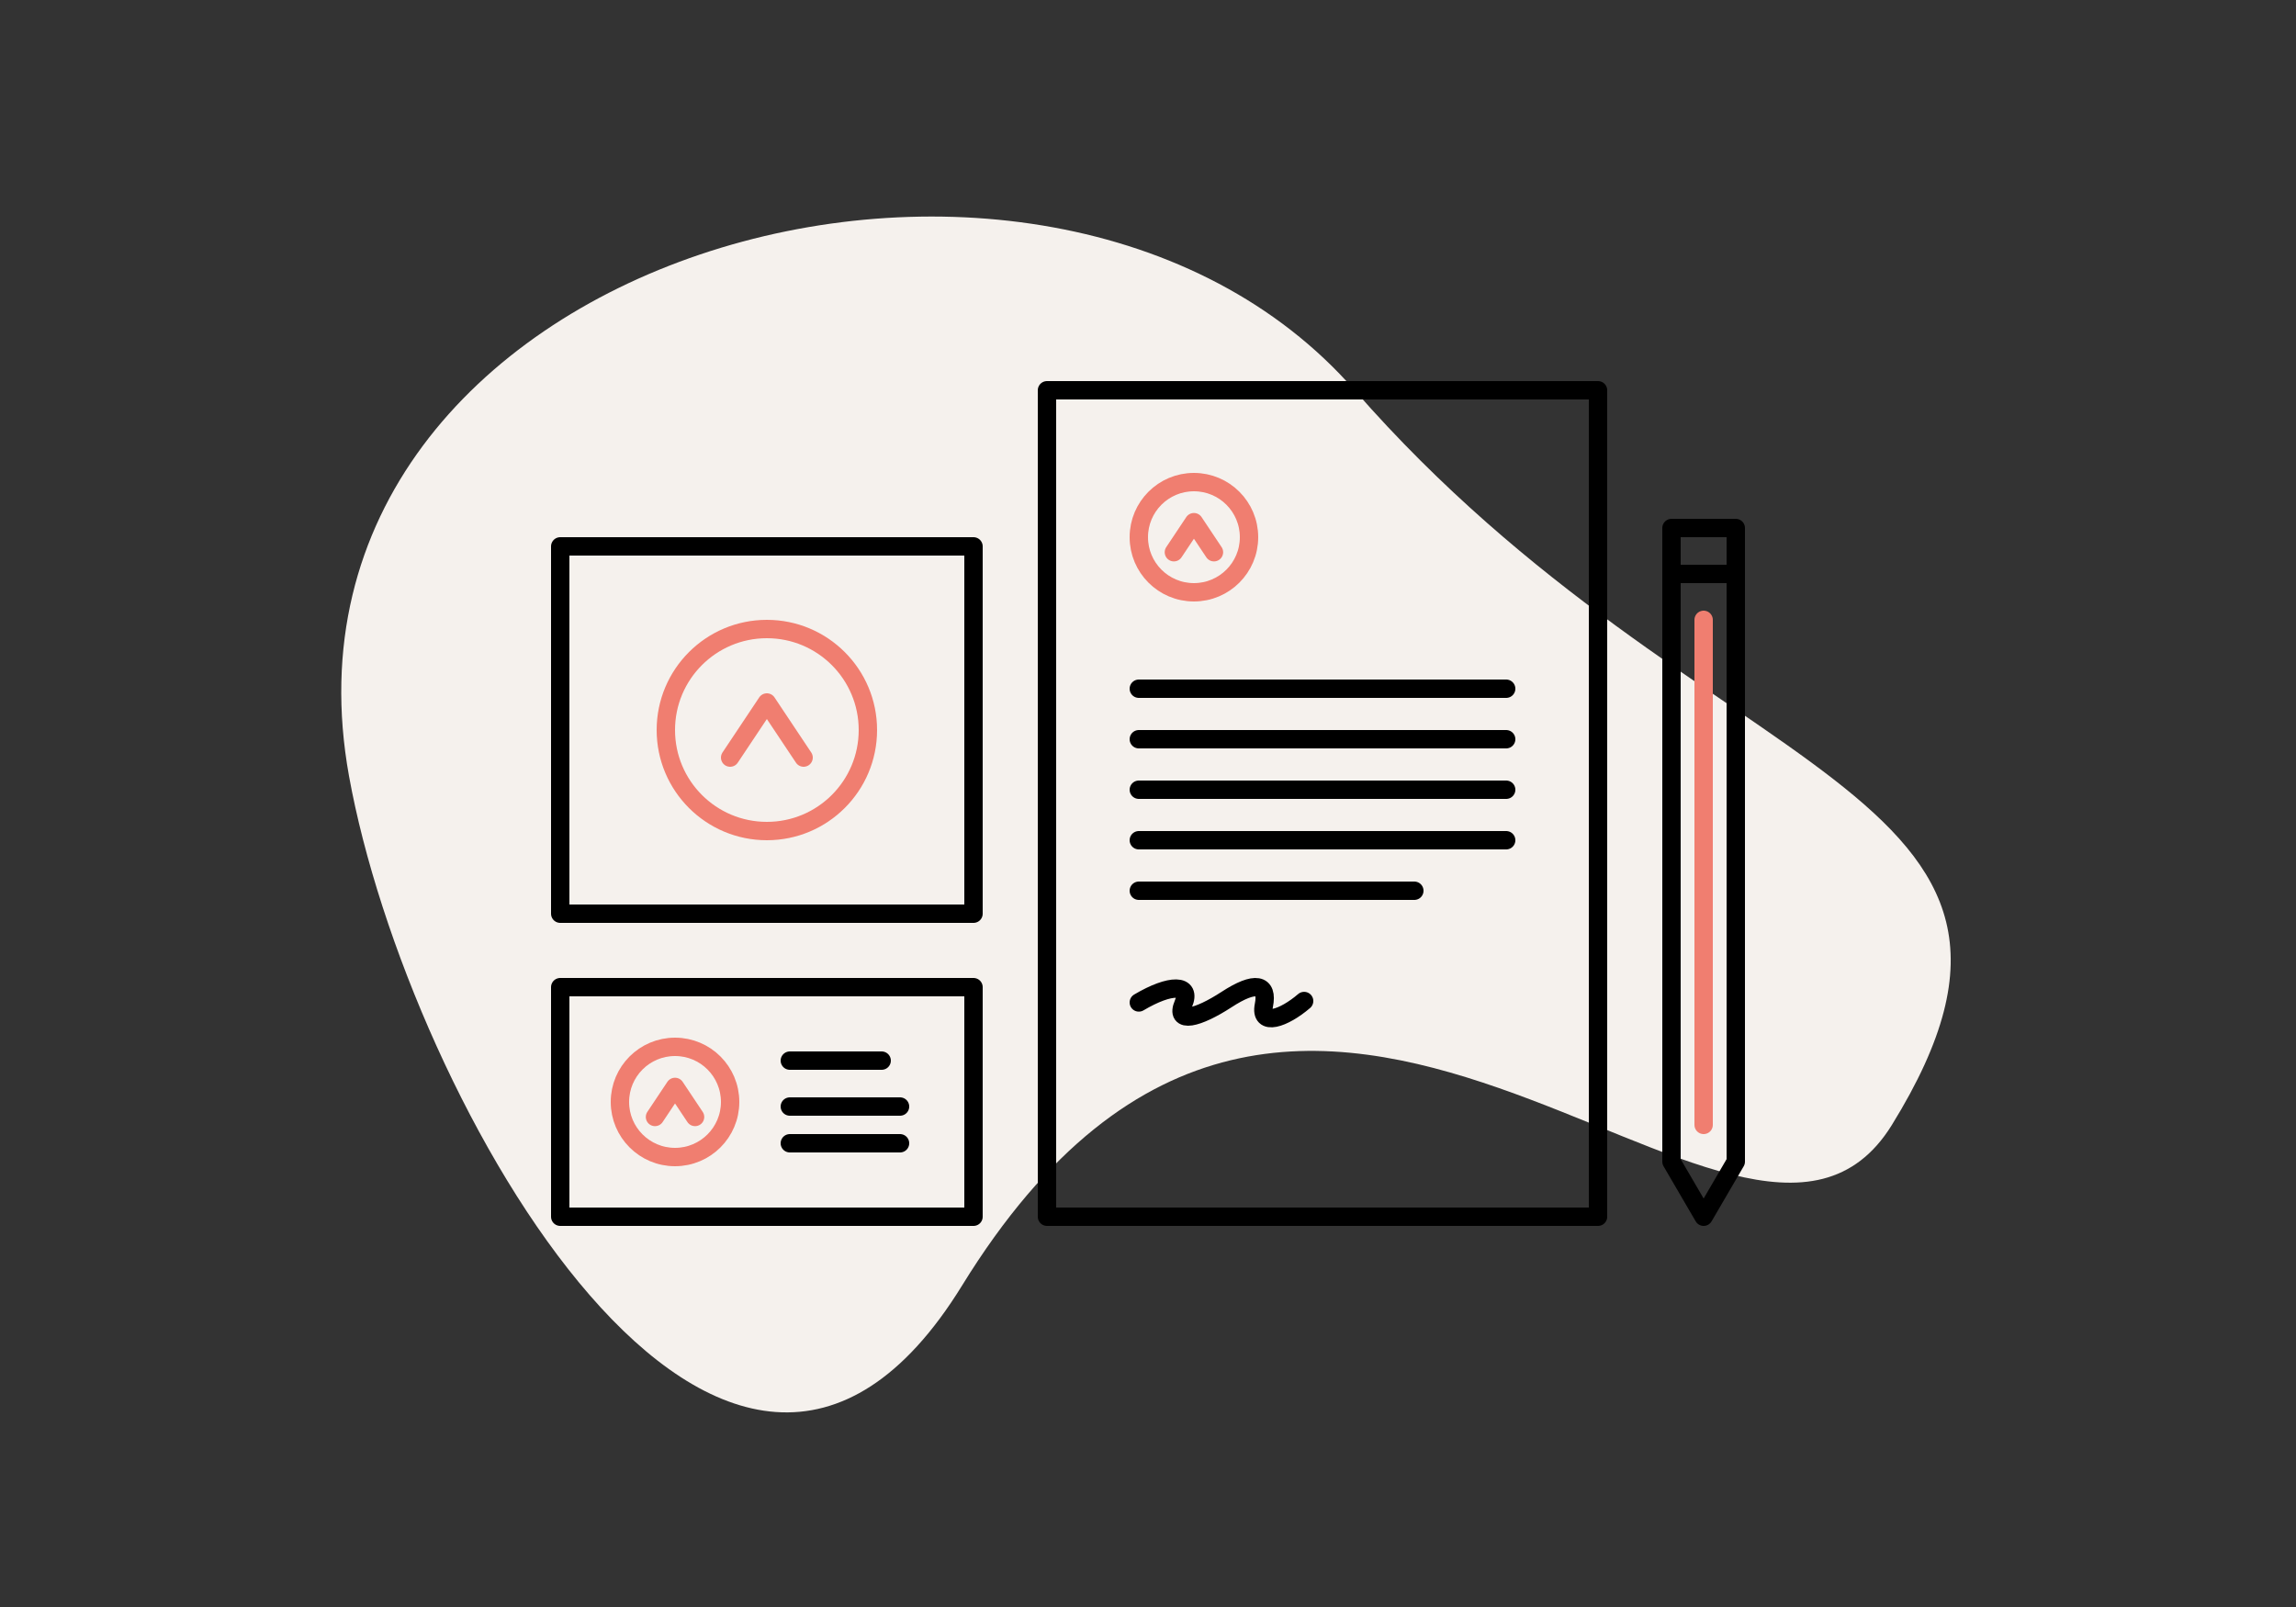 <svg height="350" viewBox="0 0 500 350" width="500" xmlns="http://www.w3.org/2000/svg"><rect x="0" y="0" width="500" height="350" fill="#333333" stroke="none"/><g fill="none" fill-rule="evenodd"><path d="m295 85c-67.594-77.377-239.5-29.5-219 84 12.802 70.881 82.553 193.747 133.5 111 74.5-121 169.811 17.942 202.5-35 46-74.5-41-73-117-160z" fill="#f5f1ed" fill-rule="nonzero"/><g stroke-linecap="round" stroke-linejoin="round" stroke-width="4" transform="translate(122 85)"><g stroke="#000"><path d="m106 180h120v-180h-120z"/><path d="m256 168-7 12-7-12v-138h14z"/><path d="m0 180h90v-50h-90z"/><path d="m0 114h90v-80h-90z"/><path d="m242 40h14"/></g><path d="m50 146h20" stroke="#000"/><path d="m50 156h24" stroke="#000"/><path d="m126 65h80" stroke="#000"/><path d="m249 50v110" stroke="#f07e70"/><g stroke="#000"><path d="m126 76h80"/><path d="m126 87h80"/><path d="m126 98h80"/><path d="m126 109h60"/><path d="m50 164h24"/></g><g transform="translate(13 20)"><g stroke="#f07e70"><path d="m54 54c0 12.15-9.85 22-22 22s-22-9.85-22-22 9.85-22 22-22 22 9.85 22 22z"/><path d="m24 60 8-12 8 12"/><path d="m24 135c0 6.627-5.373 12-12 12s-12-5.373-12-12 5.373-12 12-12 12 5.373 12 12z"/><path d="m7.637 138.273 4.363-6.545 4.364 6.545"/><path d="m137 12c0 6.627-5.373 12-12 12s-12-5.373-12-12 5.373-12 12-12 12 5.373 12 12z"/><path d="m120.637 15.273 4.363-6.546 4.364 6.546"/></g><path d="m113 113.331c6.887-4.077 11.583-4.077 9.704.314-1.878 4.392 3.131 3.137 9.392-.941 6.26-4.078 9.078-3.45 8.138 1.255-.938 4.705 4.383 2.823 8.766-.941" stroke="#000"/></g></g></g></svg>